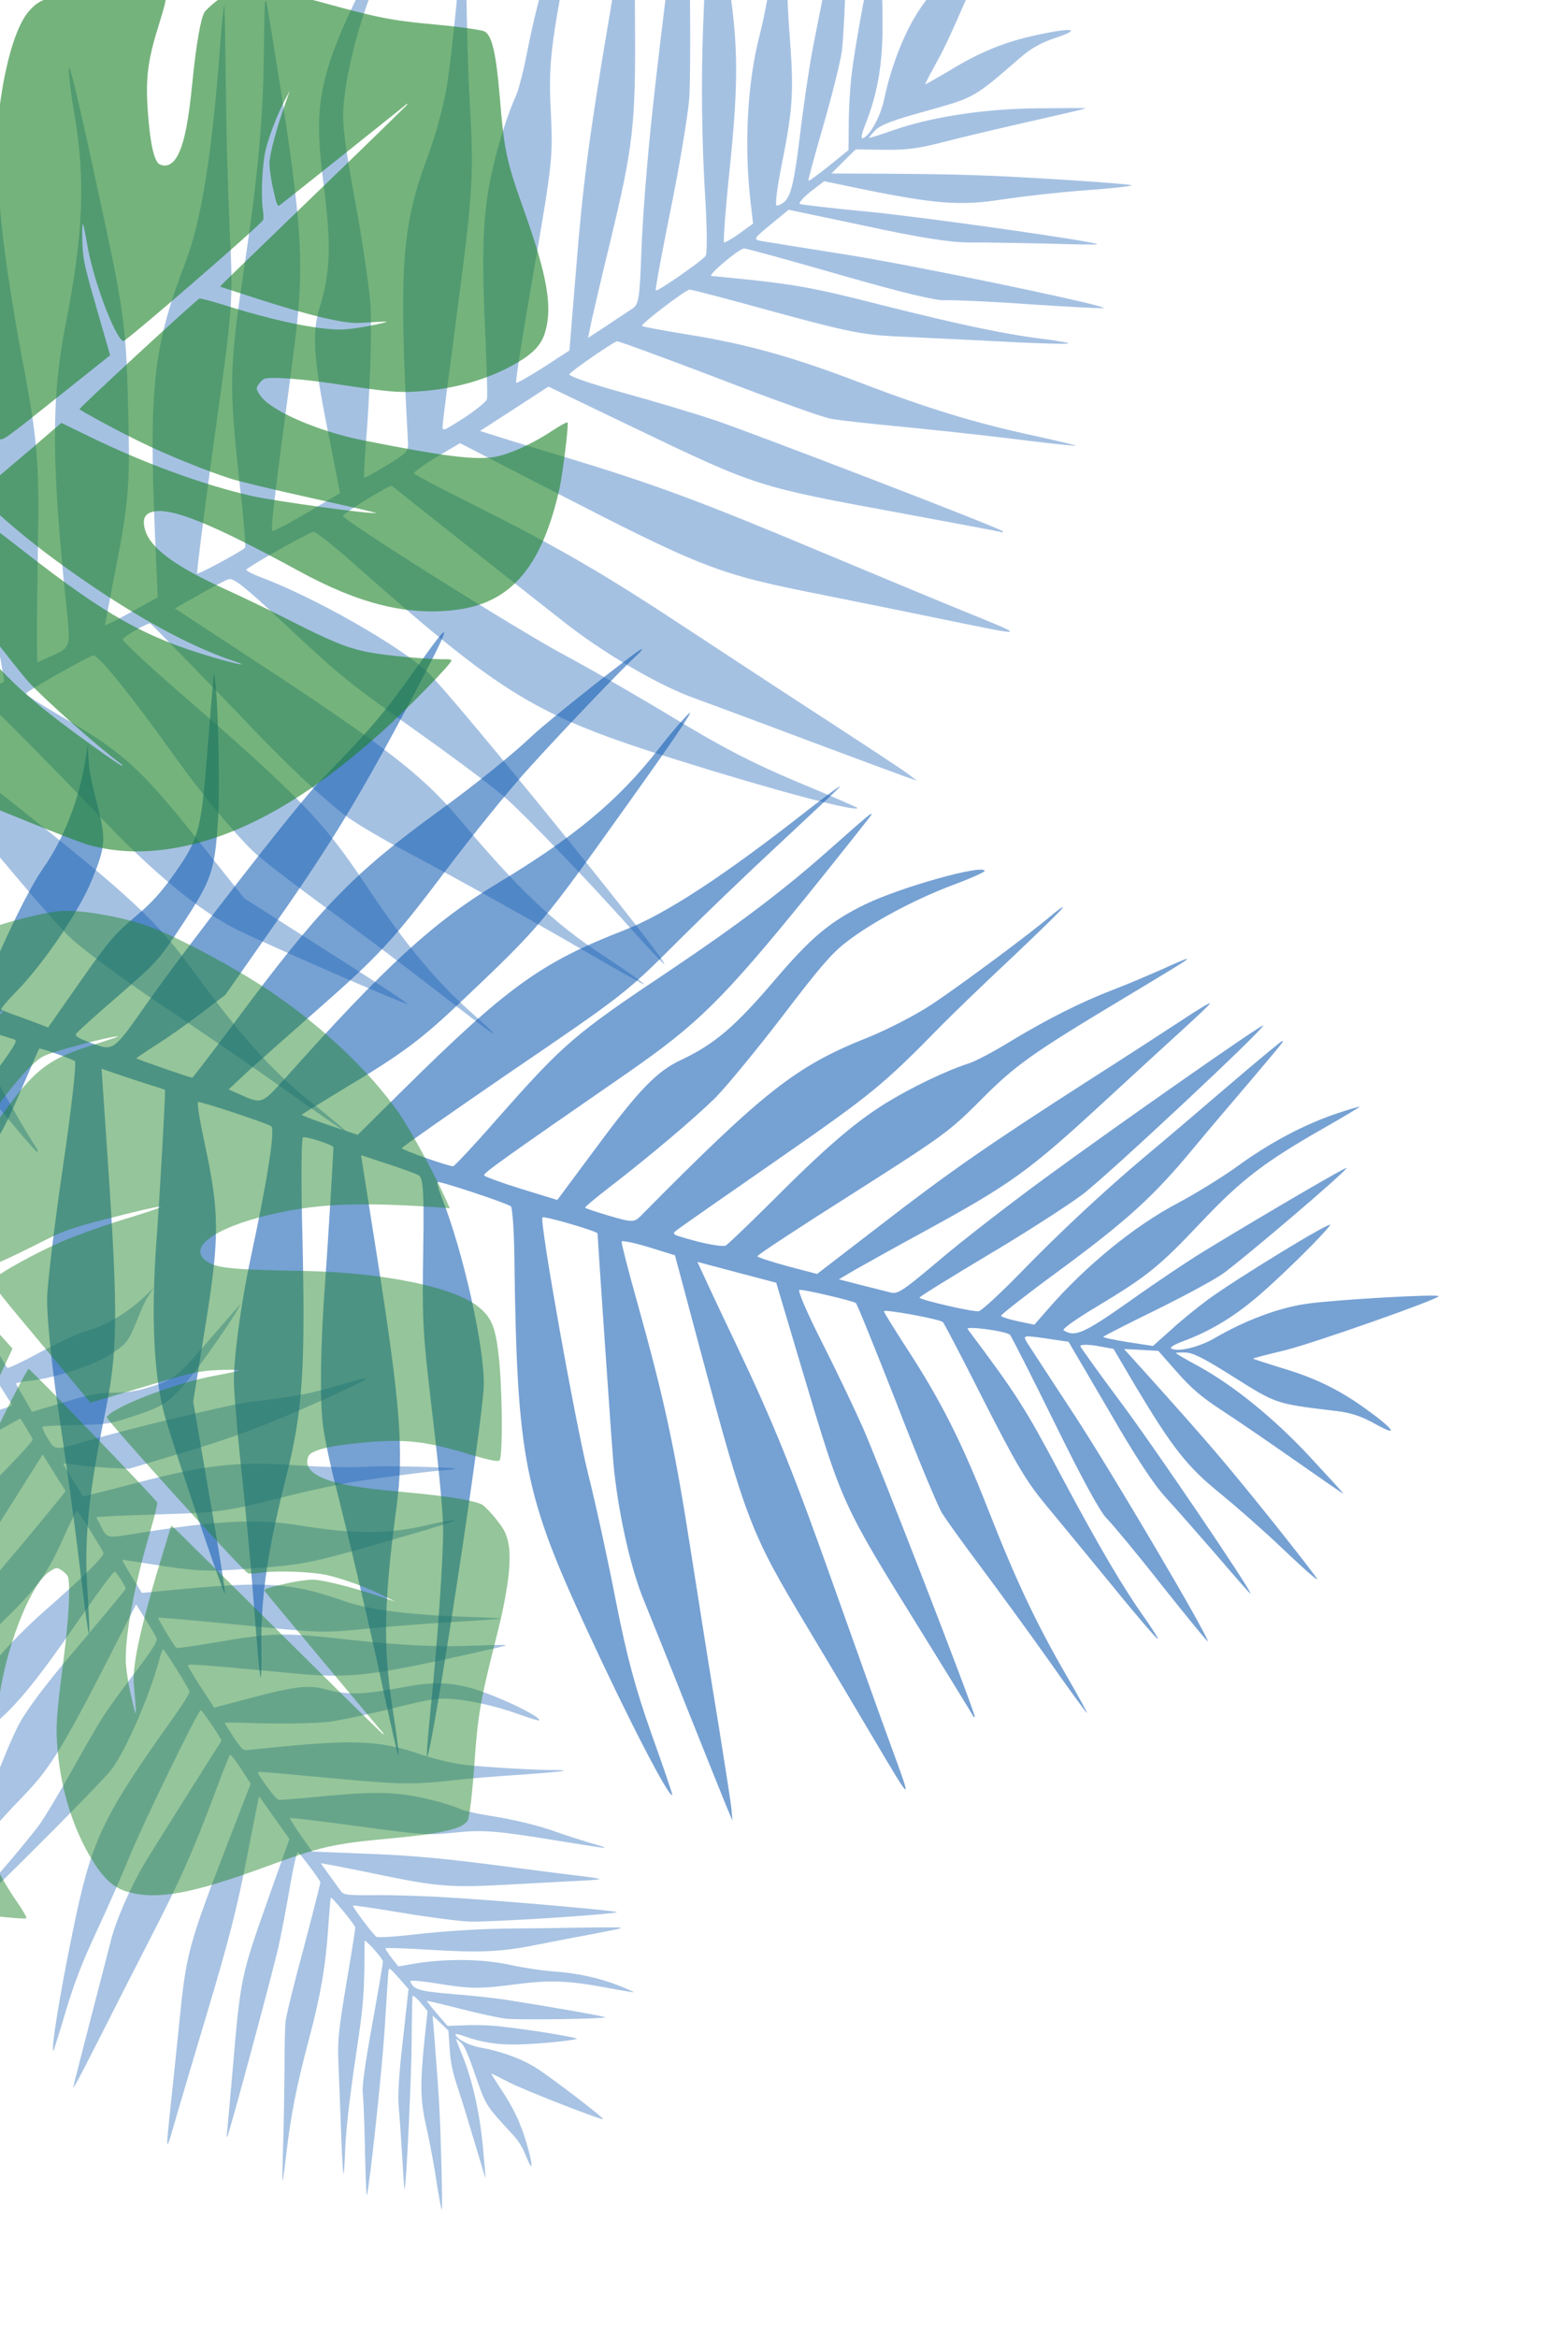 <svg width="502" height="748" viewBox="0 0 502 748" fill="none" xmlns="http://www.w3.org/2000/svg">
<path d="M407.373 486.686C392.562 468.26 387.401 462.206 369.437 442.182L359.886 431.589L365.317 431.851L370.831 432.171L376.753 438.881C381.512 444.289 384.642 446.968 391.941 451.712C397.053 455.046 407.677 462.363 415.624 467.926C423.652 473.547 430.123 478.077 430.074 477.799C430.05 477.66 425.339 472.531 419.572 466.296C407.957 453.769 394.801 443.094 383.209 436.809C379.4 434.753 376.36 432.991 376.475 432.827C376.532 432.745 377.95 432.639 379.613 432.705C381.997 432.787 385.781 434.704 395.161 440.66C408.727 449.181 408.424 449.091 427.569 451.387C432.55 451.944 435.991 453.132 440.455 455.648C448.262 460.015 446.247 457.139 436.802 450.404C428.422 444.415 420.574 440.63 409.826 437.499C405.115 436.033 401.232 434.779 401.208 434.64C401.183 434.5 405.787 433.329 411.505 431.961C420.992 429.57 460.677 415.605 460.587 414.687C460.521 413.909 427.465 415.791 418.364 417.109C409.598 418.296 398.489 422.482 388.985 428.036C383.979 431.001 376.811 432.696 374.927 431.377C374.435 431.033 376.262 429.993 379.031 429.002C387.986 425.627 395.695 420.892 403.904 413.7C412.171 406.426 423.838 394.818 425.845 391.951C427.082 390.01 395.516 409.292 386.684 415.804C383.382 418.254 378.098 422.489 374.952 425.413L369.119 430.607L361.074 429.369C356.568 428.656 353.062 427.91 353.234 427.664C353.406 427.419 360.648 423.7 369.373 419.432C378.098 415.165 387.872 409.922 391.084 407.776C396.974 403.721 431.319 374.543 431.089 373.65C431.016 373.232 406.724 387.354 385.456 400.296C380.786 403.13 370.251 410.159 361.96 416.073C347.016 426.607 344.157 427.901 340.52 425.599C339.946 425.197 344.739 421.839 351.039 418.071C367.465 408.209 371.226 405.104 384.417 391.145C397.492 377.35 404.637 371.854 423.947 360.837C430.017 357.396 435.081 354.349 435.253 354.103C435.425 353.858 431.877 354.914 427.404 356.421C416.918 360.066 406.415 365.652 395.723 373.426C391.07 376.76 382.713 381.896 377.265 384.796C363.198 392.16 347.452 405.061 335.457 418.881L331.156 423.804L325.937 422.714C322.955 422.091 320.588 421.288 320.457 420.952C320.465 420.592 328.912 413.932 339.407 406.265C360.88 390.414 369.294 382.755 381.731 367.781C386.467 362.063 394.791 352.265 400.149 346.007C410.726 333.514 411.267 332.916 410.431 333.064C410.153 333.113 402.067 339.781 392.587 347.915C383.108 356.049 371.622 365.83 366.985 369.664C353.975 380.575 339.293 394.222 326.594 407.304C320.146 413.899 314.223 419.395 313.305 419.485C311.495 419.805 294.496 415.838 294.373 415.142C294.324 414.864 304.032 408.843 315.985 401.708C327.881 394.656 341.62 385.842 346.503 382.18C354.18 376.446 404.664 329.27 404.386 328.099C404.263 327.402 357.155 360.34 334.584 376.887C323.327 385.119 308.162 396.841 300.92 403.002C288.983 413.077 287.377 414.15 285.034 413.487C283.6 413.093 279.324 412.053 275.49 411.077L268.568 409.283L273.967 406.104C276.973 404.425 286.837 398.88 295.882 393.981C323.778 378.721 329.193 374.822 353.223 352.705C362.547 344.095 374.049 333.593 378.809 329.236C383.512 324.959 387.453 321.249 387.404 320.97C387.355 320.692 383.389 323.042 378.572 326.262C373.812 329.399 360.409 338.082 348.923 345.421C316.152 366.424 303.748 375.074 281.947 391.916L261.588 407.57L252.101 405.079C246.891 403.628 242.484 402.252 242.492 401.891C242.361 401.555 256.133 392.52 272.993 381.863C302.495 363.089 303.823 362.065 313.9 352.03C324.805 340.987 330.22 337.088 359.247 319.69C378.008 308.411 380.343 306.993 380.015 306.764C379.851 306.649 376.239 308.148 372.06 310.106C367.858 311.924 360.853 314.955 356.544 316.577C345.852 320.688 335.243 326.078 323.626 333.082C318.251 336.399 312.271 339.537 310.231 340.184C302.825 342.567 291.773 347.891 283.416 353.027C273.397 359.318 264.229 367.182 246.598 384.868C239.445 391.946 233.063 398.098 232.276 398.523C231.547 398.868 227.345 398.245 222.904 397.089C214.909 394.909 214.909 394.909 216.744 393.509C217.678 392.698 232.138 382.68 248.77 371.13C279.214 349.963 282.491 347.374 301.777 327.673C305.497 323.93 315.68 314.091 324.496 305.859C333.23 297.569 340.407 290.63 340.276 290.295C340.226 290.016 338.703 291.146 336.695 292.793C330.469 298.199 306.849 315.721 298.034 321.512C293.274 324.65 284.262 329.327 277.962 331.874C254.81 341.056 244.782 348.928 205.111 389.027C203.039 391.115 202.318 391.099 195.125 388.993C190.881 387.731 187.301 386.568 187.334 386.346C187.285 386.068 190.734 383.234 195.027 379.891C207.677 370.193 222.359 357.766 229.028 351.204C232.378 347.813 241.907 336.295 250.141 325.58C262.324 309.574 266.142 305.166 270.747 301.554C278.825 295.246 292.334 287.981 304.648 283.296C310.579 281.101 315.372 278.963 315.241 278.627C314.848 276.398 288.435 283.786 276.99 289.323C265.684 294.836 259.687 299.915 248.2 313.357C235.288 328.488 228.865 334.001 217.928 339.161C210.301 342.732 204.533 348.704 191.08 366.874L178.429 383.896L166.969 380.389C160.661 378.414 155.295 376.489 155 376.038C154.599 375.391 160.465 371.197 201.166 343.051C223.491 327.553 231.438 319.689 258.525 286.405C269.774 272.43 278.999 260.822 279.032 260.601C278.991 259.962 278.794 260.069 265.006 272.266C250.849 284.815 236.339 295.776 214.899 310.184C183.488 331.163 180.686 333.596 158.36 358.859C151.552 366.666 145.497 373.047 145.079 373.121C143.801 373.203 128.801 367.95 128.621 367.336C128.572 367.057 143.852 356.392 162.425 343.638C200.439 317.761 200.242 317.868 217.644 300.509C224.542 293.62 238.782 279.907 249.211 270.241C259.698 260.493 268.628 252.097 268.915 251.687C269.177 251.138 264.606 254.529 258.732 259.084C231.671 280.3 213.196 292.391 199.76 297.633C173.282 307.904 162.451 315.702 129.245 348.485L114.514 363.075L105.429 360.01C100.391 358.314 96.459 356.782 96.574 356.618C96.689 356.454 102.595 352.899 109.657 348.566C129.205 336.86 134.85 332.634 148.803 319.33C172.791 296.574 173.734 295.402 199.583 259.178C214.683 238.133 222.434 226.713 220.681 228.172C219.181 229.441 214.708 234.61 210.849 239.599C197.961 256.089 184.189 267.566 159.463 282.482C138.621 294.99 123.063 309.367 91.348 344.903C83.72 353.356 83.859 353.332 76.446 349.972L73.177 348.539L79.838 342.337C83.492 339.036 92.807 330.787 100.451 324.054C121.286 305.803 125.751 300.994 142.686 278.549C151.125 267.367 163.029 252.63 169.231 245.863C180.104 233.821 200.111 212.916 204.158 209.402C205.207 208.427 205.78 207.608 205.362 207.681C204.109 207.903 175.631 230.446 170.584 235.213C164.628 240.931 151.937 251.211 140.09 259.763C112.98 279.48 101.871 290.99 75.137 327.083C67.869 336.766 61.806 344.728 61.528 344.777C61.192 344.908 44.21 339.001 43.636 338.599C43.554 338.542 46.373 336.609 49.92 334.331C53.55 332.112 59.923 327.541 64.298 324.256L72.147 318.276L88.665 294.683C106.1 269.78 115.555 254.183 131.876 223.372C145.387 197.797 145.502 196.413 132.975 214.132C123.028 228.164 118.383 233.579 101.849 250.569C95.033 257.515 59.278 303.529 46.89 321.223C36.28 336.378 36.337 336.297 29.431 333.781C24.975 332.126 23.852 331.462 24.426 330.643C24.827 330.07 30.833 324.63 37.879 318.577C50.389 307.682 50.758 307.33 58.632 295.386C67.742 281.5 68.75 278.666 69.784 262.544C70.415 253.098 69.942 227.62 69 219.026L68.509 215.02L68.14 219.034C67.952 221.221 67.115 231.134 66.336 240.965C64.418 265.501 63.631 268.368 56.175 279.017C51.587 285.571 48.457 288.995 42.943 293.558C36.635 298.907 34.669 301.192 25.607 314.136L15.398 328.717L11.548 327.242C9.402 326.472 6.157 325.177 4.257 324.579C2.414 323.899 0.628 323.137 0.382 322.965C0.136 322.793 2.389 320.098 5.372 317.059C13.95 308.294 25.232 291.656 29.255 281.899C33.688 271.208 33.942 268.579 31.55 259.092C28.93 248.712 28.43 246.287 28.283 241.789L28.119 238.013L27.431 242.658C25.21 256.117 20.58 268.135 13.583 278.129C10.601 282.389 5.931 291.327 1.023 302.173C-3.246 311.758 -7.253 319.573 -7.81 319.671C-9.006 319.81 -44.232 306.135 -56.594 300.776C-60.715 298.99 -64.262 297.605 -64.54 297.654C-65.376 297.801 -60.24 309.82 -58.929 310.738C-57.946 311.426 -0.471 331.157 4.658 332.55C5.87 332.911 4.289 335.344 -5.527 348.492C-14.252 360.083 -18.677 366.752 -22.937 374.755C-34.416 396.382 -34.834 397.676 -39.326 426.759C-41.547 441.439 -43.129 453.637 -42.801 453.867C-42.555 454.039 -42.097 453.384 -41.908 452.417C-39.679 443.479 -26.47 404.386 -24.119 399.807C-22.464 396.571 -16.253 387.003 -10.231 378.402C-0.424 364.393 1.223 361.518 6.524 349.238C9.802 341.767 12.44 335.557 12.498 335.476C12.727 335.148 22.828 338.679 23.975 339.482C24.548 339.884 22.843 355.048 20.155 373.185C17.523 391.241 15.204 410.247 15.089 415.293C14.941 420.561 16.422 435.881 18.633 450.857C20.828 465.333 23.759 486.428 25.11 497.75C28.868 528.824 29.236 529.692 27.854 506.385C27.027 491.524 28.552 476.966 33.453 453.053C37.723 432.483 37.896 421.251 34.491 371.015L32.519 341.924L39.622 344.333C43.587 345.644 48.019 347.16 49.673 347.587C51.271 348.095 52.647 348.57 52.811 348.685C53.057 348.857 51.318 380.11 50.104 396.839C48.259 421.792 49.29 441.069 52.967 453.776C56.522 465.786 71.232 509.288 71.969 509.804C72.297 510.034 70.168 496.336 67.171 479.345L61.856 448.402L65.831 423.719C70.356 395.636 70.258 387.755 65.541 365.898C63.985 358.705 62.986 352.634 63.403 352.56C64.517 352.364 85.194 359.271 86.808 360.279C88.201 361.254 85.578 377.729 80.21 402.658C77.448 415.495 75.096 432.281 74.882 440.432C74.751 443.758 75.799 456.21 77.051 468.196C78.386 480.239 80.219 499.589 81.12 511.206C83.346 540.108 83.805 543.115 83.683 526.55C83.487 510.788 85.741 495.887 91.478 473.047C97.025 451.174 97.903 438.238 96.694 390.272C96.384 375.894 96.516 364.024 96.991 363.868C97.917 363.418 106.756 366.31 106.74 367.031C106.756 368.752 104.845 400.251 104.008 411.384C102.606 430.3 102.351 447.578 103.382 455.868C103.849 459.735 105.774 469.017 107.739 476.497C112.801 496.642 118.615 521.465 123.201 542.987C125.486 553.498 127.403 561.92 127.575 561.674C127.804 561.346 126.912 554.252 125.552 545.732C122.605 526.578 122.942 511.799 126.983 481.791C129.327 464.145 128.197 449.193 120.508 400.719L115.587 369.563L123.82 372.275C128.391 373.767 132.987 375.397 134.028 376.004C135.453 376.758 135.797 381.149 135.509 398.647C135.138 424.633 135.236 425.191 138.929 456.707C140.558 470.421 141.917 485.044 141.876 489.288C141.908 498.832 139.972 526.53 137.841 547.01C137.013 555.342 136.471 562.043 136.693 562.076C138.225 561.806 154.56 454.955 154.88 443.338C155.209 431.361 148.289 400.27 141.359 382.968C140.442 380.616 139.852 378.495 140.082 378.167C140.426 377.675 161.848 384.739 163.568 385.943C164.06 386.287 164.649 394.512 164.706 404.196C165.561 466.441 167.928 478.23 187.652 520.848C201.134 550.063 214.314 575.525 215.232 574.215C215.346 574.051 212.357 565.244 208.548 554.643C203.388 540.044 200.653 529.828 197.27 512.689C194.863 500.261 190.874 481.722 188.278 471.481C184.085 454.629 172.694 390.867 173.669 389.475C174.071 388.901 191.323 393.9 191.307 394.621C191.413 397.259 195.57 458.276 196.332 467.476C197.674 482.82 201.744 501.417 206.11 511.92C207.896 516.344 214.252 532.024 220.1 546.861C226.005 561.616 231.649 575.699 232.648 578.107L234.491 582.449L234.229 579.336C234.156 577.698 232.264 565.753 230.201 552.834C228.08 539.996 224.075 514.854 221.291 497.035C216.067 463.348 212.832 448.266 204.036 416.717C201.161 406.525 198.893 397.735 199.016 397.21C199.081 396.768 203.03 397.579 207.658 398.989L216.088 401.594L224.319 432.382C238.971 486.952 240.495 490.704 258.376 520.435C264.577 530.758 273.661 546.029 278.576 554.353C292.575 577.948 292.354 577.915 284.884 557.548C282.115 549.995 274.474 528.653 267.905 510.138C254.013 470.871 247.895 455.723 235.24 429.163C230.129 418.504 225.394 408.354 224.682 406.756L223.281 403.7L235.938 407.068L248.513 410.379L257.145 439.372C269.75 481.523 269.619 481.187 294.693 521.569C303.63 536.004 311.174 548.244 311.411 548.776C311.567 549.252 311.895 549.481 312.067 549.235C312.525 548.58 281.474 468.612 276.199 456.618C273.586 450.761 267.763 438.505 263.143 429.411C258.523 420.317 255.255 412.78 255.951 412.657C257.205 412.436 272.934 416.124 273.999 416.869C274.408 417.156 280.158 431.436 286.924 448.624C293.55 465.836 300.152 481.689 301.569 484.024C302.986 486.359 308.581 494.06 313.938 501.228C319.295 508.397 329.035 521.686 335.539 530.878C341.961 540.013 347.556 547.714 347.965 548.001C348.293 548.23 345.524 543.118 341.707 536.539C331.698 519.277 325.268 505.62 316.536 483.394C308.124 461.757 301.064 447.781 290.259 431.305C286.401 425.308 283.108 420.073 283.01 419.516C282.723 418.705 300.377 421.909 301.852 422.942C302.18 423.171 308.028 434.346 314.876 447.929C325.524 468.812 328.49 473.818 334.969 481.65C339.155 486.656 348.764 498.388 356.349 507.605C363.877 516.904 370.365 524.376 370.644 524.327C370.922 524.278 369.341 521.828 367.302 518.813C359.479 507.843 352.188 495.415 339.762 472.189C328.139 450.257 325.379 446.005 309.79 425.203C308.955 424.13 321.513 425.72 323.316 426.982C323.643 427.212 330.122 439.927 337.625 455.189C346.48 473.23 352.312 483.905 354.376 485.838C356.031 487.485 364.133 497.185 372.193 507.467C380.311 517.667 386.815 525.639 386.717 525.082C385.931 521.846 356.122 471.313 344.22 453.093C336.553 441.377 329.582 430.759 328.78 429.465C327.444 427.187 327.584 427.163 334.801 428.187L342.1 429.269L354.838 451.004C363.619 466.185 369.222 474.747 373.309 479.195C376.586 482.71 383.885 491.116 389.643 497.711C395.345 504.389 400.104 509.796 400.325 509.829C401.218 509.599 368.633 461.639 358.131 447.695C351.562 438.945 346.106 431.219 345.869 430.687C345.77 430.13 348.13 430.072 351.087 430.556L356.502 431.54L363.367 443.181C375.285 463.122 380.11 469.308 390.735 477.845C395.854 482.04 404.857 489.93 410.559 495.386C416.342 500.9 421.372 505.398 421.708 505.267C421.986 505.218 415.572 496.943 407.373 486.686Z" fill="#145EB4" fill-opacity="0.58"/>
<path d="M141.308 691.787C140.884 676.523 140.604 671.386 139.244 654.027L138.502 644.824L141.018 647.193L143.553 649.625L143.962 655.402C144.285 660.052 144.816 662.674 146.601 668.041C147.847 671.806 150.296 679.823 152.095 685.864C153.912 691.967 155.377 696.887 155.455 696.728C155.494 696.649 155.093 692.158 154.586 686.681C153.554 675.666 151.109 664.936 147.819 657.033C146.735 654.441 145.914 652.312 146.029 652.278C146.086 652.261 146.806 652.792 147.582 653.51C148.699 654.534 149.822 657.047 152.167 663.875C155.592 673.703 155.479 673.533 163.851 682.567C166.044 684.897 167.266 686.906 168.499 689.997C170.665 695.386 170.742 693.126 168.648 685.884C166.795 679.453 164.398 674.336 160.367 668.349C158.635 665.678 157.224 663.454 157.263 663.375C157.302 663.295 159.941 664.611 163.188 666.289C168.619 669.011 192.778 678.429 193.068 677.936C193.32 677.522 176.74 664.83 171.885 661.733C167.238 658.71 160.375 656.21 153.786 655.053C150.301 654.464 146.238 652.351 145.811 650.919C145.7 650.545 146.957 650.781 148.649 651.43C154.181 653.444 159.609 654.269 166.171 654.078C172.79 653.87 182.62 652.909 184.627 652.312C185.928 651.857 163.74 648.429 157.126 648.025C154.648 647.881 150.567 647.808 147.991 647.965L143.299 648.141L139.88 644.21C137.973 641.998 136.558 640.182 136.73 640.131C136.902 640.079 141.736 641.216 147.483 642.692C153.23 644.168 159.835 645.591 162.16 645.848C166.466 646.261 193.587 645.915 193.802 645.376C193.918 645.138 177.104 642.144 162.173 639.81C158.897 639.294 151.276 638.444 145.139 637.966C134.124 637.042 132.279 636.506 131.367 633.863C131.237 633.427 134.763 633.733 139.162 634.457C150.645 636.326 153.582 636.333 164.999 634.833C176.301 633.366 181.734 633.579 195.025 636.063C199.194 636.855 202.737 637.428 202.909 637.376C203.081 637.325 200.991 636.388 198.292 635.293C191.925 632.782 184.844 631.229 176.877 630.686C173.427 630.425 167.542 629.533 163.868 628.728C154.428 626.59 142.166 626.511 131.375 628.436L127.517 629.11L125.404 626.417C124.196 624.878 123.35 623.503 123.409 623.282C123.544 623.106 130.026 623.278 137.86 623.793C153.947 624.766 160.777 624.428 172.201 622.111C176.557 621.221 184.121 619.783 188.972 618.881C198.599 617.031 199.077 616.957 198.621 616.686C198.47 616.595 192.157 616.576 184.642 616.712C177.128 616.848 168.049 616.974 164.426 616.968C154.203 617.029 142.183 617.76 131.321 619.028C125.823 619.648 120.977 619.938 120.503 619.605C119.516 619.017 112.784 610.038 112.978 609.641C113.056 609.482 119.913 610.492 128.254 611.873C136.538 613.271 146.348 614.554 150.027 614.747C155.803 615.061 197.227 612.423 197.519 611.725C197.713 611.329 163.088 608.281 146.22 607.202C137.814 606.653 126.261 606.229 120.539 606.305C111.137 606.393 109.975 606.264 109.089 604.968C108.543 604.182 106.865 601.901 105.376 599.836L102.7 596.09L106.451 596.736C108.507 597.141 115.266 598.451 121.396 599.745C140.357 603.659 144.378 603.953 163.973 602.865C171.586 602.429 180.934 601.951 184.807 601.747C188.623 601.56 191.867 601.34 191.944 601.181C192.022 601.022 189.261 600.556 185.774 600.171C182.345 599.768 172.744 598.559 164.553 597.472C141.16 594.402 132.051 593.589 115.446 592.973L99.966 592.362L96.31 587.213C94.332 584.344 92.713 581.843 92.848 581.667C92.907 581.446 102.814 582.632 114.795 584.285C135.806 587.115 136.816 587.153 145.31 586.319C154.567 585.326 158.588 585.62 178.87 588.937C191.992 591.065 193.63 591.323 193.556 591.074C193.519 590.949 191.236 590.205 188.516 589.456C185.834 588.627 181.364 587.246 178.702 586.275C172.067 583.912 165.006 582.217 156.874 580.91C153.084 580.343 149.067 579.437 147.851 578.918C143.424 577.05 136.174 575.14 130.289 574.248C123.184 573.245 115.917 573.374 101.01 574.897C94.998 575.467 89.693 575.894 89.16 575.781C88.684 575.652 86.89 573.61 85.175 571.205C82.123 566.825 82.123 566.825 83.514 566.886C84.258 566.868 94.853 567.849 107.049 568.964C129.382 570.993 131.899 571.057 148.334 569.214C151.483 568.887 159.957 568.195 167.188 567.736C174.401 567.216 180.374 566.726 180.433 566.505C180.511 566.346 179.367 566.28 177.804 566.271C172.844 566.391 155.118 565.364 148.773 564.609C145.344 564.206 139.311 562.816 135.355 561.485C120.885 556.505 113.201 556.284 79.55 559.862C77.794 560.046 77.453 559.741 74.76 555.729C73.178 553.352 71.88 551.298 71.976 551.201C72.053 551.043 74.742 551.056 78.022 551.164C87.63 551.558 99.207 551.433 104.798 550.921C107.643 550.616 116.411 548.819 124.265 546.887C135.942 543.953 139.38 543.336 142.907 543.439C149.085 543.634 158.222 545.591 165.846 548.338C169.496 549.692 172.578 550.606 172.637 550.385C173.258 549.115 157.872 541.899 150.355 539.933C142.915 538.012 138.185 538.065 127.775 540.012C116.067 542.21 110.974 542.302 103.839 540.358C98.873 538.989 93.929 539.58 80.855 543.066L68.585 546.313L64.349 539.845C62.033 536.263 60.153 533.093 60.175 532.748C60.217 532.261 64.562 532.594 94.365 535.382C110.734 536.882 117.414 536.249 142.537 530.87C153.026 528.561 161.682 526.594 161.778 526.498C161.991 526.163 161.857 526.135 150.793 526.514C139.424 526.916 128.463 526.382 112.916 524.706C90.186 522.185 87.954 522.239 68.035 525.594C61.924 526.667 56.693 527.344 56.465 527.208C55.821 526.722 50.517 517.927 50.654 517.548C50.732 517.389 61.956 518.386 75.523 519.703C103.208 522.511 103.075 522.483 117.752 521.029C123.574 520.448 135.406 519.501 143.934 518.996C152.52 518.474 159.867 517.981 160.154 517.896C160.479 517.731 157.048 517.532 152.568 517.375C131.843 516.765 118.565 515.159 110.199 512.226C93.733 506.416 85.69 505.828 57.806 508.435L45.42 509.614L42.165 504.346C40.359 501.426 39.025 499.043 39.14 499.009C39.255 498.975 43.387 499.642 48.358 500.4C62.013 502.64 66.263 502.866 77.808 502.005C97.616 500.582 98.494 500.388 124.092 493.038C139.003 488.802 146.881 486.32 145.508 486.322C144.325 486.336 140.295 487.061 136.626 487.95C124.435 490.834 113.641 490.861 96.329 488.083C81.76 485.709 69.053 486.441 40.886 491.031C34.145 492.089 34.221 492.134 31.877 487.408L30.826 485.347L36.283 485.011C39.24 484.876 46.718 484.616 52.842 484.42C69.494 483.937 73.389 483.387 89.692 479.211C97.814 477.132 108.895 474.714 114.337 473.907C123.943 472.403 141.162 470.259 144.386 470.181C145.244 470.129 145.818 469.958 145.59 469.822C144.907 469.416 123.019 468.882 118.859 469.171C113.916 469.558 104.077 469.436 95.272 468.803C75.069 467.429 65.543 468.57 39.568 475.49C32.554 477.307 26.744 478.766 26.592 478.676C26.383 478.602 20.364 468.665 20.235 468.229C20.216 468.167 22.274 468.367 24.808 468.698C27.36 469.091 32.086 469.446 35.384 469.617L41.332 469.88L57.85 464.962C75.286 459.77 85.503 455.915 104.55 447.328C120.344 440.185 120.902 439.544 108.438 443.187C98.554 446.062 94.352 446.839 80.226 448.468C74.423 449.111 40.504 457.244 28.115 460.933C17.504 464.092 17.562 464.075 15.155 459.978C13.614 457.318 13.316 456.525 13.889 456.355C14.291 456.235 19.156 456.007 24.744 455.902C34.72 455.644 35.026 455.621 43.153 452.93C52.582 449.784 54.097 448.79 60.454 441.202C64.191 436.767 73.225 423.907 75.896 419.247L77.116 417.054L75.48 418.897C74.594 419.906 70.589 424.489 66.641 429.055C56.799 440.46 55.378 441.561 47.922 443.781C43.334 445.147 40.584 445.559 36.274 445.554C31.296 445.612 29.52 445.938 20.458 448.636L10.248 451.676L8.933 449.355C8.181 448.088 7.092 446.107 6.395 445.026C5.756 443.928 5.174 442.813 5.119 442.626C5.063 442.439 7.126 442.028 9.665 441.747C16.976 440.926 28.449 437.307 33.93 434.116C39.948 430.629 41.026 429.427 43.324 423.725C45.837 417.485 46.478 416.074 48.043 413.777L49.337 411.832L47.317 413.858C41.357 419.633 34.762 423.698 27.765 425.781C24.782 426.669 19.287 429.187 12.985 432.555C7.448 435.559 2.681 437.792 2.377 437.612C1.751 437.188 -10.216 415.868 -14.213 408.109C-15.545 405.522 -16.747 403.371 -16.899 403.281C-17.354 403.01 -19.253 411.101 -18.957 412.097C-18.734 412.845 1.731 446.347 3.69 449.153C4.142 449.832 2.498 450.39 -7.002 452.879C-15.411 455.044 -19.962 456.535 -24.92 458.757C-38.301 464.775 -38.973 465.246 -51.704 477.851C-58.109 484.233 -63.304 489.644 -63.229 489.893C-63.174 490.08 -62.715 489.943 -62.273 489.54C-57.952 486.017 -37.39 472.03 -34.595 470.723C-32.623 469.797 -26.159 467.601 -20.136 465.807C-10.328 462.887 -8.491 462.137 -1.478 458.218C2.814 455.856 6.34 453.857 6.397 453.839C6.626 453.771 10.2 459.691 10.459 460.563C10.589 460.999 4.257 467.833 -3.629 475.741C-11.457 483.631 -19.482 492.122 -21.371 494.584C-23.357 497.141 -28.214 505.367 -32.594 513.723C-36.801 521.823 -43.06 533.517 -46.526 539.702C-56.014 556.698 -56.153 557.281 -48.345 545.126C-43.341 537.398 -37.316 530.79 -26.267 520.924C-16.736 512.459 -12.57 506.947 4.054 480.572L13.68 465.299L16.22 469.424C17.65 471.71 19.23 474.291 19.871 475.185C20.454 476.096 20.943 476.9 20.98 477.024C21.036 477.211 8.839 492.03 2.174 499.845C-7.784 511.488 -14.295 521.495 -17.146 529.327C-19.802 536.763 -28.542 564.451 -28.375 565.012C-28.301 565.261 -24.346 557.574 -19.61 547.893L-10.918 530.321L-0.034 519.69C12.349 507.596 15.167 503.638 20.844 490.828C22.711 486.611 24.437 483.182 24.665 483.317C25.272 483.679 32.703 495.637 33.113 496.803C33.428 497.862 26.179 504.97 14.536 515.148C8.541 520.391 1.309 527.765 -1.757 531.729C-3.029 533.328 -7.052 539.95 -10.807 546.424C-14.543 552.96 -20.695 563.335 -24.485 569.481C-33.92 584.765 -34.793 586.449 -28.83 578.165C-23.194 570.249 -16.694 563.771 -5.633 554.782C4.986 546.197 10.11 540.129 26.964 515.787C32.041 508.512 36.42 502.666 36.705 502.785C37.314 502.942 40.513 508.024 40.243 508.376C39.625 509.238 27.256 524.107 22.807 529.297C15.257 538.121 8.853 546.605 6.336 551.151C5.155 553.266 2.706 558.673 0.932 563.201C-3.957 575.301 -10.184 590.038 -15.802 602.626C-18.524 608.793 -20.664 613.769 -20.492 613.718C-20.263 613.65 -18.113 609.755 -15.669 604.96C-10.124 594.223 -4.59 587.016 8.261 573.765C15.803 565.96 20.695 558.063 34.618 530.797L43.577 513.282L46.55 518.024C48.206 520.65 49.823 523.355 50.103 524.085C50.514 525.047 49.083 527.372 42.584 535.951C32.96 548.716 32.804 549.033 23.124 566.221C18.922 573.71 14.26 581.539 12.697 583.632C9.243 588.389 -1.756 601.359 -10.225 610.661C-13.652 614.461 -16.348 617.569 -16.254 617.677C-15.419 618.174 31.277 571.794 35.654 566.152C40.165 560.334 48.139 542.027 51.097 530.569C51.51 529.022 51.998 527.724 52.227 527.656C52.572 527.554 60.305 539.896 60.694 541.204C60.806 541.577 58.099 545.909 54.607 550.746C32.392 582.039 29.244 588.875 23.237 618.191C19.1 638.271 16.182 656.361 17.099 656.088C17.214 656.053 18.978 650.443 21 643.604C23.826 634.219 26.224 628.014 30.828 618.1C34.188 610.93 39.009 600.07 41.483 593.909C45.592 583.804 63.293 547.414 64.268 547.123C64.669 547.004 71.148 556.601 70.878 556.952C69.971 558.307 49.79 590.351 46.812 595.238C41.879 603.419 37.076 614.341 35.358 621.362C34.608 624.297 31.965 634.712 29.384 644.497C26.86 654.266 24.454 663.593 24.059 665.202L23.367 668.121L24.373 666.465C24.933 665.62 28.365 658.903 32.069 651.63C35.716 644.375 42.93 630.226 48.068 620.221C57.802 601.322 61.729 592.492 68.967 573.183C71.29 566.932 73.394 561.627 73.644 561.417C73.836 561.224 75.44 563.255 77.153 565.864L80.26 570.635L73.026 589.331C60.235 622.497 59.604 624.991 57.395 647.141C56.624 654.829 55.441 666.164 54.779 672.328C52.933 689.828 52.839 689.72 56.65 676.517C58.065 671.621 62.148 657.862 65.72 645.951C73.314 620.705 75.878 610.653 79.447 592.233C80.864 584.828 82.277 577.831 82.515 576.743L82.953 574.646L87.814 581.538L92.658 588.368L86.27 606.339C77.009 632.487 77.068 632.266 74.446 662.675C73.496 673.535 72.674 682.729 72.595 683.092C72.497 683.392 72.571 683.642 72.743 683.59C73.202 683.454 87.339 630.903 89.163 622.766C90.036 618.777 91.69 610.284 92.775 603.859C93.859 597.435 95.027 592.341 95.406 592.567C96.09 592.974 102.312 601.291 102.553 602.1C102.646 602.412 100.22 611.88 97.226 623.213C94.155 634.501 91.567 645.102 91.4 646.847C91.233 648.592 91.123 654.727 91.094 660.499C91.064 666.27 90.917 676.891 90.703 684.142C90.47 691.33 90.361 697.464 90.454 697.776C90.528 698.025 91.055 694.342 91.611 689.499C93.072 676.792 94.945 667.352 98.826 652.704C102.646 638.482 104.331 628.623 105.125 615.98C105.45 611.408 105.769 607.448 105.925 607.131C106.081 606.61 113.406 615.48 113.739 616.601C113.814 616.85 112.564 624.816 110.919 634.391C108.448 649.161 108.055 652.872 108.323 659.437C108.516 663.65 108.872 673.443 109.169 681.152C109.409 688.878 109.812 695.266 109.964 695.357C110.116 695.447 110.246 693.578 110.361 691.238C110.587 682.56 111.6 673.377 114.067 656.709C116.451 641.016 116.669 637.764 116.734 620.998C116.723 620.12 122.184 626.088 122.592 627.458C122.666 627.707 121.159 636.698 119.219 647.378C116.919 659.996 115.843 667.707 116.133 669.519C116.33 671.019 116.7 679.181 116.838 687.615C117.034 696.032 117.263 702.675 117.419 702.358C118.217 700.425 122.252 663.018 123.153 649.055C123.724 640.07 124.232 631.919 124.317 630.945C124.502 629.262 124.578 629.307 127.676 632.792L130.793 636.339L129.017 652.394C127.721 663.56 127.303 670.125 127.652 674.022C127.95 677.12 128.404 684.307 128.775 689.959C129.09 695.629 129.413 700.279 129.507 700.386C130.02 700.64 131.785 663.367 131.804 652.106C131.825 645.049 132.01 638.959 132.09 638.597C132.245 638.279 133.4 639.224 134.647 640.683L136.893 643.404L135.962 652.021C134.444 666.847 134.516 671.91 136.521 680.534C137.458 684.73 138.919 692.363 139.678 697.426C140.454 702.551 141.238 706.86 141.447 706.933C141.599 707.024 141.522 700.266 141.308 691.787Z" fill="#145EB4" fill-opacity="0.37"/>
<path d="M338.885 57.396C315.288 55.971 307.336 55.72 280.436 55.556L266.173 55.504L270.019 51.66L273.963 47.794L282.912 47.921C290.114 48.033 294.201 47.518 302.62 45.305C308.526 43.763 321.085 40.817 330.546 38.675C340.104 36.512 347.809 34.767 347.57 34.617C347.45 34.541 340.487 34.579 331.994 34.656C314.912 34.833 298.164 37.393 285.718 41.749C281.635 43.186 278.287 44.251 278.243 44.056C278.221 43.959 279.095 42.838 280.262 41.651C281.926 39.942 285.889 38.429 296.605 35.491C312.034 31.178 311.763 31.341 326.334 18.713C330.096 15.4 333.289 13.652 338.152 12.039C346.634 9.196 343.151 8.754 331.815 11.218C321.747 13.394 313.668 16.659 304.125 22.51C299.872 25.011 296.333 27.042 296.213 26.967C296.094 26.891 298.322 22.696 301.155 17.543C305.763 8.913 322.107 -29.853 321.367 -30.403C320.747 -30.878 299.915 -5.143 294.772 2.481C289.757 9.768 285.386 20.805 283.107 31.574C281.937 37.273 278.372 43.719 276.129 44.227C275.544 44.36 276.002 42.308 277.13 39.592C280.652 30.694 282.331 21.804 282.526 10.892C282.7 -0.118 281.951 -16.558 281.179 -19.972C280.573 -22.193 273.623 14.138 272.506 25.054C272.099 29.145 271.681 35.904 271.731 40.199L271.653 48.009L265.328 53.132C261.771 55.987 258.862 58.082 258.795 57.789C258.729 57.496 260.846 49.635 263.553 40.307C266.26 30.979 268.951 20.22 269.521 16.399C270.48 9.313 271.973 -35.728 271.157 -36.159C270.799 -36.385 264.92 -8.909 260.201 15.536C259.159 20.898 257.278 33.423 256.081 43.536C253.832 61.681 252.868 64.668 248.718 65.812C248.035 65.966 248.772 60.161 250.218 52.964C253.962 34.173 254.192 29.302 252.728 10.153C251.308 -8.801 252.042 -17.785 256.87 -39.487C258.405 -46.294 259.554 -52.09 259.487 -52.383C259.421 -52.675 257.818 -49.339 255.926 -45.015C251.574 -34.802 248.647 -23.271 247.213 -10.13C246.553 -4.444 244.736 5.195 243.219 11.178C239.213 26.541 238.176 46.872 240.341 65.042L241.094 71.537L236.778 74.667C234.312 76.455 232.126 77.668 231.789 77.539C231.528 77.291 232.277 66.56 233.658 53.637C236.362 27.084 236.35 15.706 233.627 -3.568C232.578 -10.918 230.923 -23.667 229.892 -31.841C227.756 -48.07 227.677 -48.873 227.225 -48.155C227.074 -47.916 226.573 -37.447 226.221 -24.961C225.869 -12.475 225.386 2.603 225.106 8.614C224.436 25.58 224.667 45.624 225.813 63.82C226.359 73.027 226.445 81.107 225.895 81.847C224.914 83.402 210.549 93.318 209.951 92.941C209.712 92.79 211.782 81.555 214.538 67.91C217.315 54.363 220.028 38.267 220.601 32.19C221.517 22.652 220.539 -46.437 219.485 -47.018C218.887 -47.395 211.595 9.622 208.669 37.455C207.194 51.322 205.675 70.429 205.366 79.932C204.798 95.543 204.513 97.453 202.446 98.741C201.191 99.538 197.546 102.003 194.246 104.186L188.264 108.103L189.541 101.97C190.319 98.615 192.846 87.585 195.302 77.597C202.761 46.687 203.516 40.057 203.3 7.398C203.195 -5.292 203.156 -20.867 203.13 -27.321C203.126 -33.677 203.029 -39.089 202.79 -39.24C202.551 -39.391 201.625 -34.875 200.769 -29.145C199.891 -23.512 197.307 -7.752 195.017 5.685C188.531 44.064 186.594 59.062 184.404 86.523L182.303 112.119L174.081 117.466C169.504 120.348 165.522 122.685 165.26 122.436C164.924 122.307 167.495 106.038 170.942 86.392C176.88 51.931 177.015 50.26 176.362 36.053C175.52 20.557 176.274 13.926 182.911 -19.258C187.176 -40.729 187.697 -43.411 187.307 -43.322C187.111 -43.278 185.792 -39.596 184.432 -35.187C182.952 -30.853 180.486 -23.63 178.789 -19.35C174.645 -8.671 171.501 2.806 168.875 16.114C167.717 22.323 166.018 28.859 165.126 30.805C161.911 37.889 158.421 49.65 156.604 59.289C154.525 70.936 154.182 83.009 155.419 107.951C155.85 118.004 156.113 126.865 155.899 127.734C155.663 128.505 152.377 131.197 148.536 133.707C141.547 138.16 141.547 138.16 141.744 135.86C141.772 134.623 144.078 117.183 146.71 97.107C151.511 60.339 151.798 56.173 150.181 28.651C149.911 23.381 149.475 9.227 149.308 -2.833C149.044 -14.872 148.733 -24.85 148.396 -24.979C148.157 -25.129 147.969 -23.241 147.839 -20.648C147.654 -12.404 144.744 16.86 143.104 27.28C142.226 32.913 139.629 42.728 137.279 49.104C128.509 72.416 127.594 85.132 130.605 141.457C130.757 144.396 130.261 144.919 123.866 148.827C120.078 151.12 116.81 152.987 116.669 152.814C116.429 152.664 116.65 148.205 117.063 142.78C118.388 126.895 119.061 107.672 118.687 98.324C118.43 93.563 116.31 78.766 113.915 65.467C110.257 45.686 109.562 39.897 109.984 34.06C110.746 23.839 114.451 8.954 119.261 -3.311C121.624 -9.178 123.264 -14.163 122.927 -14.291C121.014 -15.499 108.724 9.02 105.128 21.215C101.607 33.29 101.334 41.144 103.562 58.685C106.081 78.416 105.843 86.877 102.309 98.443C99.825 106.49 100.367 114.775 104.772 136.95L108.868 157.759L98.566 163.885C92.863 167.226 87.83 169.903 87.298 169.819C86.549 169.681 87.388 162.519 93.919 113.466C97.457 86.52 96.979 75.35 90.553 32.922C87.771 15.198 85.381 0.565 85.239 0.392C84.739 -0.007 84.686 0.21 84.444 18.617C84.215 37.535 82.573 55.644 78.823 81.203C73.233 118.559 73.15 122.269 76.841 155.781C78.042 166.07 78.695 174.842 78.469 175.201C77.67 176.202 63.697 183.774 63.121 183.494C62.882 183.344 65.26 164.862 68.306 142.539C74.71 97.001 74.657 97.218 73.507 72.666C73.046 62.928 72.469 43.167 72.326 28.948C72.16 14.631 71.949 2.375 71.839 1.888C71.609 1.325 71.046 6.989 70.468 14.399C67.978 48.695 64.507 70.5 59.354 83.97C49.154 110.476 47.645 123.737 49.587 170.359L50.482 191.072L42.105 195.737C37.462 198.326 33.684 200.206 33.64 200.011C33.596 199.816 34.936 193.053 36.476 184.912C40.954 162.572 41.621 155.552 41.154 136.279C40.438 103.222 40.204 101.737 30.769 58.246C25.343 32.919 22.101 19.504 22.002 21.782C21.933 23.746 22.752 30.533 23.85 36.743C27.392 57.37 26.628 75.281 21.045 103.613C16.291 127.451 16.473 148.634 21.454 196.003C22.584 207.333 22.659 207.213 15.188 210.443L11.929 211.898L11.817 202.798C11.83 197.874 11.987 185.432 12.142 175.247C12.64 147.553 12.082 141.015 6.853 113.388C4.25 99.623 1.345 80.902 0.506 71.762C-1.098 55.617 -3.121 26.752 -3.001 21.393C-3.018 19.962 -3.239 18.986 -3.465 19.345C-4.144 20.422 -6.604 56.659 -6.468 63.6C-6.24 71.854 -7.163 88.16 -8.797 102.679C-12.429 136.003 -11.379 151.965 -2.636 196.022C-0.354 207.912 1.463 217.753 1.312 217.993C1.184 218.329 -14.608 226.928 -15.29 227.083C-15.388 227.105 -14.924 223.719 -14.225 219.562C-13.428 215.383 -12.526 207.591 -12.016 202.144L-11.165 192.314L-17.524 164.225C-24.236 134.575 -29.425 117.089 -41.258 84.292C-51.106 57.095 -52.054 56.08 -47.36 77.266C-43.66 94.064 -42.775 101.143 -41.315 124.804C-40.756 134.521 -30.734 191.925 -25.965 212.992C-21.88 231.035 -21.902 230.938 -28.408 234.358C-32.629 236.544 -33.875 236.929 -34.096 235.954C-34.25 235.271 -34.239 227.168 -33.983 217.883C-33.636 201.297 -33.649 200.787 -37.197 186.928C-41.349 170.848 -42.77 168.197 -54.01 156.592C-60.577 149.774 -79.755 132.994 -86.75 127.913L-90.045 125.583L-87.322 128.555C-85.83 130.165 -79.054 137.449 -72.301 144.635C-55.429 162.552 -53.835 165.062 -50.965 177.742C-49.199 185.544 -48.768 190.163 -49.098 197.312C-49.38 205.579 -49.01 208.571 -45.521 223.981L-41.591 241.342L-45.272 243.2C-47.285 244.271 -50.424 245.802 -52.145 246.807C-53.888 247.714 -55.653 248.523 -55.945 248.59C-56.238 248.656 -56.718 245.176 -56.962 240.925C-57.683 228.682 -62.414 209.144 -66.931 199.606C-71.865 189.137 -73.64 187.181 -82.271 182.573C-91.716 177.534 -93.847 176.273 -97.275 173.358L-100.181 170.94L-97.206 174.573C-88.735 185.267 -82.952 196.774 -80.258 208.673C-79.11 213.744 -75.634 223.211 -70.906 234.136C-66.681 243.74 -63.589 251.961 -63.891 252.439C-64.592 253.418 -98.4 270.299 -110.678 275.847C-114.77 277.696 -118.18 279.391 -118.331 279.63C-118.784 280.348 -106.434 284.627 -104.874 284.273C-103.704 284.008 -50.454 254.729 -45.975 251.869C-44.893 251.214 -44.155 254.021 -41.022 270.126C-38.308 284.379 -36.346 292.137 -33.286 300.672C-24.995 323.71 -24.318 324.89 -5.81 347.768C3.564 359.282 11.53 368.655 11.92 368.567C12.212 368.5 12.036 367.72 11.447 366.931C6.329 359.272 -13.728 323.21 -15.536 318.39C-16.819 314.99 -19.726 303.959 -22.044 293.718C-25.82 277.04 -26.841 273.888 -32.367 261.708C-35.694 254.258 -38.516 248.13 -38.538 248.033C-38.627 247.643 -29.221 242.54 -27.856 242.231C-27.173 242.076 -17.095 253.534 -5.476 267.719C6.12 281.806 18.63 296.302 22.288 299.78C26.088 303.431 38.424 312.634 50.996 321.067C63.188 329.175 80.774 341.188 90.063 347.801C115.592 365.911 116.482 366.222 98.3 351.575C86.744 342.195 76.993 331.279 62.586 311.573C50.23 294.582 42.032 286.903 2.557 255.647L-20.303 237.548L-13.745 233.91C-10.108 231.856 -6.006 229.595 -4.578 228.656C-3.128 227.815 -1.851 227.116 -1.656 227.072C-1.364 227.006 20.602 249.306 32.169 261.452C49.401 279.595 64.363 291.793 76.241 297.614C87.522 303.058 129.614 321.417 130.492 321.218C130.882 321.13 119.311 313.497 104.718 304.291L78.24 287.421L62.641 267.883C44.895 245.653 38.995 240.426 19.644 229.222C13.274 225.538 8.108 222.196 8.335 221.837C8.938 220.88 27.953 210.219 29.785 209.702C31.443 209.326 41.874 222.344 56.718 243.078C64.364 253.754 75.208 266.781 81.099 272.42C83.472 274.753 93.394 282.35 103.109 289.481C112.92 296.59 128.477 308.243 137.682 315.387C160.573 333.172 163.107 334.854 150.763 323.806C138.964 313.354 129.449 301.666 116.399 282.064C103.938 263.251 94.952 253.904 58.633 222.549C47.782 213.112 39.083 205.033 39.288 204.577C39.577 203.589 47.661 198.99 48.183 199.487C49.468 200.632 71.5 223.225 79.179 231.33C92.238 245.086 104.856 256.891 111.687 261.702C114.863 263.956 123.028 268.772 129.886 272.346C148.202 282.144 170.486 294.529 189.501 305.604C198.817 310.98 206.34 315.224 206.274 314.931C206.186 314.541 200.334 310.432 193.113 305.709C176.953 295.014 166.239 284.828 146.743 261.66C135.257 248.061 123.43 238.845 82.378 211.945L56.006 194.64L63.549 190.369C67.727 187.988 72.024 185.683 73.172 185.32C74.688 184.772 78.17 187.47 90.93 199.448C109.916 217.194 110.395 217.496 136.207 235.952C147.454 243.967 159.192 252.793 162.306 255.677C169.392 262.07 188.594 282.125 202.322 297.473C207.932 303.688 212.529 308.594 212.702 308.452C213.532 307.136 145.419 223.204 137.036 215.156C128.391 206.86 100.724 191.079 83.257 184.575C80.899 183.674 78.932 182.683 78.844 182.293C78.711 181.708 98.343 170.599 100.391 170.136C100.976 170.003 107.461 175.097 114.667 181.566C161.319 222.783 171.637 228.957 216.445 243.011C247.136 252.673 274.846 260.036 274.493 258.476C274.448 258.281 265.919 254.572 255.511 250.264C241.235 244.268 231.833 239.424 216.873 230.405C206.054 223.831 189.649 214.319 180.323 209.355C165.029 201.129 110.172 166.691 109.797 165.033C109.642 164.35 124.942 154.94 125.465 155.437C127.489 157.132 175.451 195.079 182.773 200.701C195.034 210.024 211.537 219.515 222.246 223.344C226.722 224.997 242.603 230.835 257.517 236.481C272.41 242.03 286.629 247.321 289.084 248.201L293.537 249.756L291.057 247.857C289.794 246.809 279.681 240.179 268.73 233.02C257.801 225.959 236.497 212.018 221.436 202.099C192.987 183.317 179.647 175.571 150.379 160.87C140.902 156.146 132.87 151.915 132.564 151.472C132.281 151.126 135.536 148.748 139.692 146.27L147.288 141.782L175.612 156.388C225.858 182.232 229.66 183.627 263.691 190.38C275.501 192.731 292.913 196.274 302.379 198.232C329.257 203.733 329.084 203.875 308.986 195.711C301.533 192.682 280.597 183.99 262.475 176.404C224.069 160.286 208.742 154.63 180.572 146.14C169.246 142.758 158.549 139.438 156.887 138.891L153.683 137.873L164.686 130.769L175.591 123.686L202.857 136.789C242.534 155.798 242.197 155.669 288.947 164.259C305.641 167.35 319.774 169.994 320.328 170.177C320.784 170.381 321.175 170.293 321.108 170C320.932 169.22 240.86 138.439 228.435 134.28C222.342 132.276 209.354 128.347 199.516 125.652C189.678 122.958 181.902 120.309 182.279 119.711C182.958 118.635 196.263 109.471 197.531 109.184C198.019 109.074 212.455 114.418 229.727 120.966C246.923 127.634 263.097 133.405 265.778 133.926C268.459 134.447 277.922 135.483 286.83 136.338C295.738 137.192 312.124 138.917 323.301 140.283C334.381 141.67 343.843 142.707 344.331 142.596C344.721 142.508 339.075 141.12 331.639 139.523C312.131 135.326 297.698 130.904 275.375 122.423C253.703 114.103 238.61 109.933 219.15 106.853C212.117 105.677 206.027 104.595 205.549 104.293C204.756 103.96 218.998 93.046 220.753 92.649C221.143 92.56 233.347 95.744 248.006 99.808C270.624 105.966 276.323 107.137 286.478 107.606C292.998 107.873 308.142 108.649 320.065 109.231C332.01 109.91 341.903 110.131 342.054 109.892C342.205 109.653 339.329 109.176 335.725 108.659C322.345 107.074 308.244 104.114 282.696 97.697C258.647 91.555 253.643 90.74 227.765 88.293C226.408 88.19 236.029 79.963 238.175 79.477C238.565 79.389 252.333 83.141 268.676 87.849C287.983 93.424 299.807 96.284 302.626 96.056C304.958 95.938 317.585 96.463 330.616 97.409C343.624 98.258 353.898 98.803 353.419 98.501C350.495 96.908 293.048 84.998 271.558 81.558C257.731 79.356 245.184 77.378 243.686 77.102C241.103 76.558 241.178 76.439 246.789 71.785L252.498 67.109L277.151 72.294C294.292 76.001 304.397 77.61 310.438 77.575C315.243 77.513 326.373 77.761 335.127 77.933C343.903 78.202 351.105 78.314 351.278 78.173C351.709 77.357 294.298 69.233 276.916 67.631C266.021 66.611 256.635 65.455 256.081 65.273C255.602 64.971 257.146 63.186 259.493 61.322L263.861 57.975L277.094 60.721C299.869 65.306 307.691 65.893 321.154 63.768C327.702 62.799 339.595 61.439 347.468 60.887C355.438 60.313 362.149 59.614 362.278 59.278C362.429 59.038 351.991 58.223 338.885 57.396Z" fill="#145EB4" fill-opacity="0.38"/>
<path d="M-99.123 140.778C-97.335 144.474 -94.168 149.532 -91.471 153.193C-86.875 159.335 -77.737 168.928 -74.67 170.911C-70.182 173.716 -64.021 175.037 -56.947 174.738C-51.124 174.431 -40.157 172.143 -37.452 170.591C-36.274 169.893 -36.607 169.648 -40.766 168.21C-53.103 163.923 -61.462 157.032 -71.787 142.863C-78 134.3 -78.163 132.824 -72.013 140.942C-64.808 150.438 -60.815 154.491 -54.636 158.38C-44.959 164.603 -35.485 167.843 -30.776 166.634C-27.412 165.771 -27.319 164.955 -29.927 159.556C-34.261 150.445 -37.703 146.711 -51.136 136.572C-54.346 134.098 -58.46 130.537 -60.259 128.624C-63.586 125.059 -63.586 125.059 -65.792 117.182C-66.988 112.806 -68.248 107.523 -68.588 105.433C-69.124 102.207 -68.886 102.805 -66.869 109.345C-62.656 123.501 -60.011 126.977 -45.886 137.467C-41.143 140.932 -35.644 145.194 -33.653 146.859C-29.285 150.619 -23.366 157.477 -22.764 159.565C-22.517 160.424 -22.059 161.099 -21.815 161.036C-20.959 160.816 -11.471 153.17 -7.156 149.226C-4.158 146.411 -3.157 145.099 -3.188 143.853C-3.255 142.024 -5.725 136.194 -10.859 125.903C-13.749 119.982 -14.491 117.864 -16.851 108.312C-21.243 90.575 -21.473 87.27 -17.331 101.18C-15.436 107.751 -12.397 116.469 -10.686 120.581C-7.925 127.194 -2.881 136.717 -0.315 140.148C0.546 141.312 1.087 140.909 17.909 127.488L35.271 113.664L30.933 98.618C26.984 84.922 26.592 83.11 26.372 77.56C26.264 74.224 26.35 71.563 26.508 71.654C26.727 71.73 27.297 74.618 27.886 78.028C29.701 89.106 36.508 107.476 39.426 109.168C40.057 109.533 83.954 71.55 84.264 70.349C84.403 69.918 84.362 68.411 84.139 66.952C83.474 61.911 84.023 51.744 85.163 47.494C86.492 42.536 88.763 36.742 91.082 32.255L92.784 29.047L91.122 33.761C88.55 41.018 86.479 48.871 86.28 51.825C86.18 53.301 86.692 57.127 87.43 60.368C88.523 65.299 88.832 66.143 89.495 65.709C91.658 64.098 127.865 35.213 129.243 34.067C130.062 33.263 130.577 32.999 130.377 33.446C130.099 33.848 117.183 46.464 101.653 61.4C86.079 76.414 72.727 89.34 71.908 90.144L70.453 91.704L76.906 93.808C97.376 100.558 109.761 103.645 115.181 103.308C125.839 102.683 125.778 102.699 119.084 104.087C115.624 104.844 111 105.437 108.761 105.418C101.136 105.397 87.151 102.457 71.97 97.647C67.925 96.377 64.231 95.412 63.864 95.507C63.008 95.726 25.335 130.463 25.459 130.893C25.583 131.323 38.577 138.343 45.663 141.734C53.162 145.416 66.325 150.744 73.557 153.043C76.323 153.982 88.095 156.764 99.674 159.333C111.253 161.901 120.53 164.005 120.364 164.113C118.853 164.567 87.872 160.318 80.494 158.65C64.661 154.997 45.931 148.13 28.34 139.519L19.633 135.291L10.792 142.903C5.884 147.065 -0.089 152.094 -2.513 154.168L-6.916 157.805L-4.519 160.422C-0.753 164.6 9.378 173.08 17.865 179.279C39.443 195.111 59.29 206.308 74.621 211.409C80.513 213.392 76.225 212.646 68.329 210.32C46.532 203.977 33.922 196.924 6.869 175.769C-7.373 164.65 -10.423 162.729 -12.93 163.372C-14.52 163.781 -23.755 171.164 -25.147 173.171C-25.574 173.742 -24.281 175.719 -20.574 180.374C-17.79 183.88 -10.498 193.222 -4.497 201.048C1.582 208.92 7.652 216.53 9.004 218.03C14.28 223.799 31.58 239.146 38.577 244.276C39.068 244.612 39.296 244.949 39.113 244.996C38.562 245.137 23.325 234.208 15.756 228.235C3.005 218.185 -4.711 209.876 -21.008 188.664C-25.84 182.385 -28.791 178.987 -28.955 179.557C-29.402 181.651 -29.112 191.998 -28.355 198.268C-27.426 206.274 -24.694 214.61 -20.532 221.984C-19.044 224.637 -17.908 226.983 -17.995 227.138C-18.299 227.677 -26.09 215.694 -28.238 211.43C-30.704 206.522 -32.989 196.093 -33.332 188.068C-33.621 180.689 -33.786 180.797 -36.479 191.053C-39.913 204.203 -41.261 216.158 -40.252 224.211C-39.631 229.328 -36.093 238.182 -33.361 241.504C-30.823 244.612 -24.188 248.714 -14.895 252.924C-4.629 257.544 23.684 268.943 28.131 270.242C37.568 272.898 47.345 273.093 58.575 270.804C78.595 266.654 98.877 254.983 121.708 234.61C130.12 227.108 144.785 212.13 144.537 211.27C144.466 211.024 143.626 210.844 142.594 210.911C137.225 210.97 123.272 209.737 117.829 208.628C111.003 207.28 106.002 205.2 91.766 197.971C86.684 195.384 77.977 191.155 72.389 188.632C55.983 181.168 48.126 175.336 46.462 169.563C45.488 166.185 46.225 164.413 48.855 163.738C54.726 162.23 67.731 167.467 95.393 182.529C115.213 193.403 131.02 197.195 146.744 195.005C163.911 192.577 173.577 180.993 179.13 156.283C180.171 151.464 182.05 136.339 181.713 135.172C181.625 134.865 179.416 136.091 176.764 137.827C170.317 142.121 162.406 145.669 157.782 146.262C151.41 147.172 141.515 145.887 116.014 140.824C101.723 137.963 86.553 131.369 83.318 126.527C81.929 124.443 81.919 124.182 82.903 122.808C83.46 122.006 84.296 121.263 84.725 121.153C87.293 120.494 97.029 121.226 108.92 123.055C124.643 125.417 127.539 125.663 134.175 125.213C145.707 124.429 156.382 121.359 165.223 116.253C170.799 113.04 173.352 110.274 174.544 106.208C176.903 98.215 175.224 88.29 167.954 67.862C162.098 51.424 161.432 48.429 159.997 30.922C158.819 17.042 157.531 11.436 155.165 10.065C154.237 9.578 147.316 8.584 139.757 7.886C125.323 6.578 121 5.709 103.16 0.791C90.669 -2.665 81.665 -4.047 76.771 -3.252C74.009 -2.807 72.612 -2.185 69.865 -0.094C67.911 1.331 66.002 3.14 65.489 3.865C64.28 5.825 62.848 13.844 61.607 26.167C60.349 38.891 59.111 45.079 57.15 49.211C55.587 52.448 53.44 53.659 51.163 52.594C49.341 51.743 48.061 45.937 47.325 35.638C46.569 24.817 47.258 19.231 51.115 7.094C53.086 0.717 53.464 -1.161 52.667 -1.418C49.053 -2.337 30.416 -2.5 22.068 -1.61C14.716 -0.91 12.026 0.242 9.101 3.764C3.484 10.482 -0.862 30.265 -1.545 52.273C-2.166 74.266 -2.652 77.821 -5.082 80.555C-9.202 85.175 -14.938 75.764 -18.294 58.882C-20.627 47.146 -20.903 35.938 -19.34 15.616L-18.936 11.093L-21.748 12.277C-28.908 15.236 -41.993 22.025 -46.347 24.924C-58.29 32.937 -70.847 45.659 -80.966 59.998C-87.553 69.274 -97.095 86.301 -99.988 94.036C-102.666 100.923 -104.804 111.96 -104.704 118.003C-104.644 122.539 -101.193 136.56 -99.123 140.778Z" fill="#1F8429" fill-opacity="0.61"/>
<path d="M-5.359 297.944C-9.509 300.001 -15.169 303.623 -19.254 306.701C-26.107 311.944 -36.759 322.337 -38.929 325.811C-41.997 330.892 -43.334 337.838 -42.808 345.79C-42.305 352.335 -39.418 364.641 -37.585 367.665C-36.761 368.982 -36.492 368.604 -34.968 363.909C-30.427 349.982 -22.823 340.498 -7.006 328.713C2.553 321.622 4.224 321.421 -4.831 328.436C-15.423 336.654 -19.921 341.195 -24.173 348.191C-30.983 359.15 -34.413 369.844 -32.916 375.125C-31.847 378.898 -30.919 378.993 -24.857 375.995C-14.626 371.009 -10.477 367.094 0.681 351.863C3.406 348.223 7.341 343.553 9.465 341.506C13.426 337.721 13.426 337.721 22.311 335.145C27.249 333.747 33.214 332.265 35.578 331.857C39.227 331.215 38.554 331.491 31.181 333.838C15.219 338.748 11.341 341.765 -0.196 357.778C-4.006 363.155 -8.7 369.39 -10.538 371.65C-14.692 376.608 -22.323 383.348 -24.678 384.05C-25.648 384.339 -26.401 384.862 -26.323 385.136C-26.051 386.096 -17.119 396.674 -12.527 401.479C-9.252 404.817 -7.735 405.927 -6.322 405.877C-4.247 405.779 2.308 402.931 13.858 397.031C20.504 393.71 22.89 392.85 33.673 390.08C53.697 384.925 57.444 384.626 41.759 389.453C34.348 391.664 24.529 395.188 19.905 397.162C12.469 400.347 1.789 406.136 -2.039 409.063C-3.338 410.046 -2.866 410.649 12.816 429.405L28.97 448.764L45.941 443.703C61.387 439.095 63.435 438.633 69.731 438.318C73.516 438.156 76.54 438.221 76.44 438.4C76.36 438.647 73.096 439.323 69.239 440.027C56.709 442.202 36.029 450.081 34.185 453.383C33.787 454.097 78.072 503.006 79.444 503.341C79.938 503.491 81.647 503.428 83.299 503.158C89.004 502.349 100.563 502.844 105.419 504.074C111.084 505.509 117.723 507.992 122.879 510.546L126.566 512.422L121.169 510.61C112.862 507.805 103.89 505.572 100.532 505.383C98.852 505.289 94.521 505.911 90.861 506.78C85.292 508.069 84.341 508.427 84.852 509.167C86.738 511.58 120.49 551.951 121.827 553.487C122.761 554.398 123.075 554.974 122.562 554.755C122.099 554.447 107.433 540.074 90.064 522.788C72.606 505.455 57.578 490.595 56.643 489.684L54.833 488.066L52.614 495.349C45.49 518.453 42.311 532.419 42.836 538.512C43.827 550.491 43.808 550.422 42.054 542.911C41.104 539.028 40.309 533.835 40.271 531.317C40.094 522.74 43.064 506.976 48.124 489.844C49.46 485.28 50.458 481.114 50.342 480.702C50.069 479.742 9.634 437.793 9.15 437.938C8.665 438.083 1.036 452.781 -2.628 460.793C-6.611 469.271 -12.313 484.139 -14.733 492.3C-15.726 495.423 -18.575 508.697 -21.186 521.75C-23.797 534.804 -25.941 545.263 -26.068 545.078C-26.624 543.384 -22.615 508.488 -20.916 500.17C-17.186 482.32 -9.883 461.171 -0.57 441.283L4.002 431.439L-4.874 421.589C-9.73 416.118 -15.598 409.462 -18.016 406.761L-22.262 401.853L-25.17 404.58C-29.814 408.867 -39.177 420.363 -45.991 429.984C-63.398 454.444 -75.589 476.901 -80.977 494.205C-83.074 500.856 -82.339 496.025 -79.906 487.116C-73.278 462.524 -65.603 448.257 -42.296 417.574C-30.046 401.423 -27.945 397.969 -28.742 395.157C-29.247 393.373 -37.875 383.077 -40.19 381.535C-40.849 381.062 -43.06 382.54 -48.248 386.766C-52.156 389.94 -62.571 398.254 -71.299 405.097C-80.076 412.03 -88.558 418.949 -90.225 420.488C-96.636 426.492 -113.606 446.134 -119.247 454.065C-119.615 454.622 -119.992 454.883 -120.05 454.677C-120.225 454.06 -108.217 436.79 -101.635 428.206C-90.559 413.743 -81.328 404.964 -57.673 386.378C-50.671 380.867 -46.89 377.508 -47.541 377.33C-49.931 376.853 -61.672 377.305 -68.771 378.232C-77.838 379.374 -87.23 382.547 -95.494 387.318C-98.466 389.023 -101.101 390.33 -101.278 390.234C-101.899 389.898 -88.497 380.991 -83.713 378.522C-78.206 375.69 -66.424 372.994 -57.321 372.51C-48.95 372.096 -49.077 371.911 -60.793 369.008C-75.815 365.305 -89.425 363.934 -98.541 365.166C-104.336 365.927 -114.295 370.013 -117.996 373.126C-121.458 376.018 -125.94 383.529 -130.476 394.033C-135.451 405.634 -147.647 437.615 -149.005 442.632C-151.772 453.278 -151.735 464.277 -148.84 476.878C-143.6 499.344 -129.813 522.013 -106.079 547.443C-97.339 556.813 -79.945 573.125 -78.976 572.836C-78.699 572.753 -78.516 571.806 -78.62 570.646C-78.828 564.608 -77.796 548.901 -76.68 542.766C-75.329 535.073 -73.099 529.423 -65.267 513.324C-62.463 507.578 -57.891 497.734 -55.173 491.418C-47.132 472.876 -40.716 463.97 -34.205 462.028C-30.395 460.892 -28.363 461.699 -27.528 464.649C-25.661 471.234 -31.264 485.924 -47.637 517.216C-59.462 539.639 -63.35 557.462 -60.449 575.121C-57.239 594.398 -43.831 605.129 -15.628 611.074C-10.129 612.187 7.095 614.117 8.411 613.724C8.757 613.621 7.306 611.152 5.265 608.19C0.22 600.991 -4.017 592.138 -4.813 586.944C-6.014 579.789 -4.816 568.645 0.26 539.903C3.133 523.796 10.219 506.655 15.632 502.958C17.962 501.37 18.258 501.356 19.844 502.445C20.77 503.062 21.635 503.994 21.771 504.474C22.587 507.355 22.012 518.314 20.25 531.709C17.982 549.421 17.779 552.681 18.465 560.138C19.659 573.098 23.427 585.068 29.458 594.949C33.252 601.182 36.461 604.019 41.108 605.31C50.247 607.867 61.472 605.858 84.476 597.434C102.986 590.648 106.369 589.863 126.21 588.036C141.938 586.544 148.269 585.028 149.764 582.35C150.293 581.299 151.238 573.504 151.832 564.995C152.936 548.746 153.809 543.873 158.923 523.749C162.517 509.659 163.85 499.516 162.818 494.021C162.24 490.92 161.496 489.357 159.05 486.292C157.381 484.112 155.276 481.987 154.439 481.419C152.182 480.083 143.039 478.57 129.013 477.323C114.533 476.062 107.474 474.746 102.731 472.589C99.014 470.871 97.583 468.471 98.731 465.897C99.65 463.838 106.209 462.328 117.883 461.375C130.15 460.394 136.511 461.101 150.394 465.292C157.687 467.431 159.829 467.834 160.1 466.935C161.048 462.858 160.742 441.896 159.511 432.518C158.522 424.258 157.143 421.247 153.067 417.999C145.29 411.764 122.714 407.116 97.706 406.615C72.718 406.182 68.669 405.679 65.5 402.979C60.146 398.401 70.681 391.837 89.761 387.857C103.025 385.091 115.744 384.645 138.86 386.157L144.006 386.556L142.588 383.408C139.039 375.391 130.985 360.757 127.579 355.896C118.166 342.561 103.39 328.593 86.842 317.385C76.135 310.09 56.55 299.565 47.691 296.405C39.8 293.476 27.212 291.205 20.353 291.391C15.204 291.513 -0.625 295.565 -5.359 297.944Z" fill="#1F8429" fill-opacity="0.47"/>
</svg>
